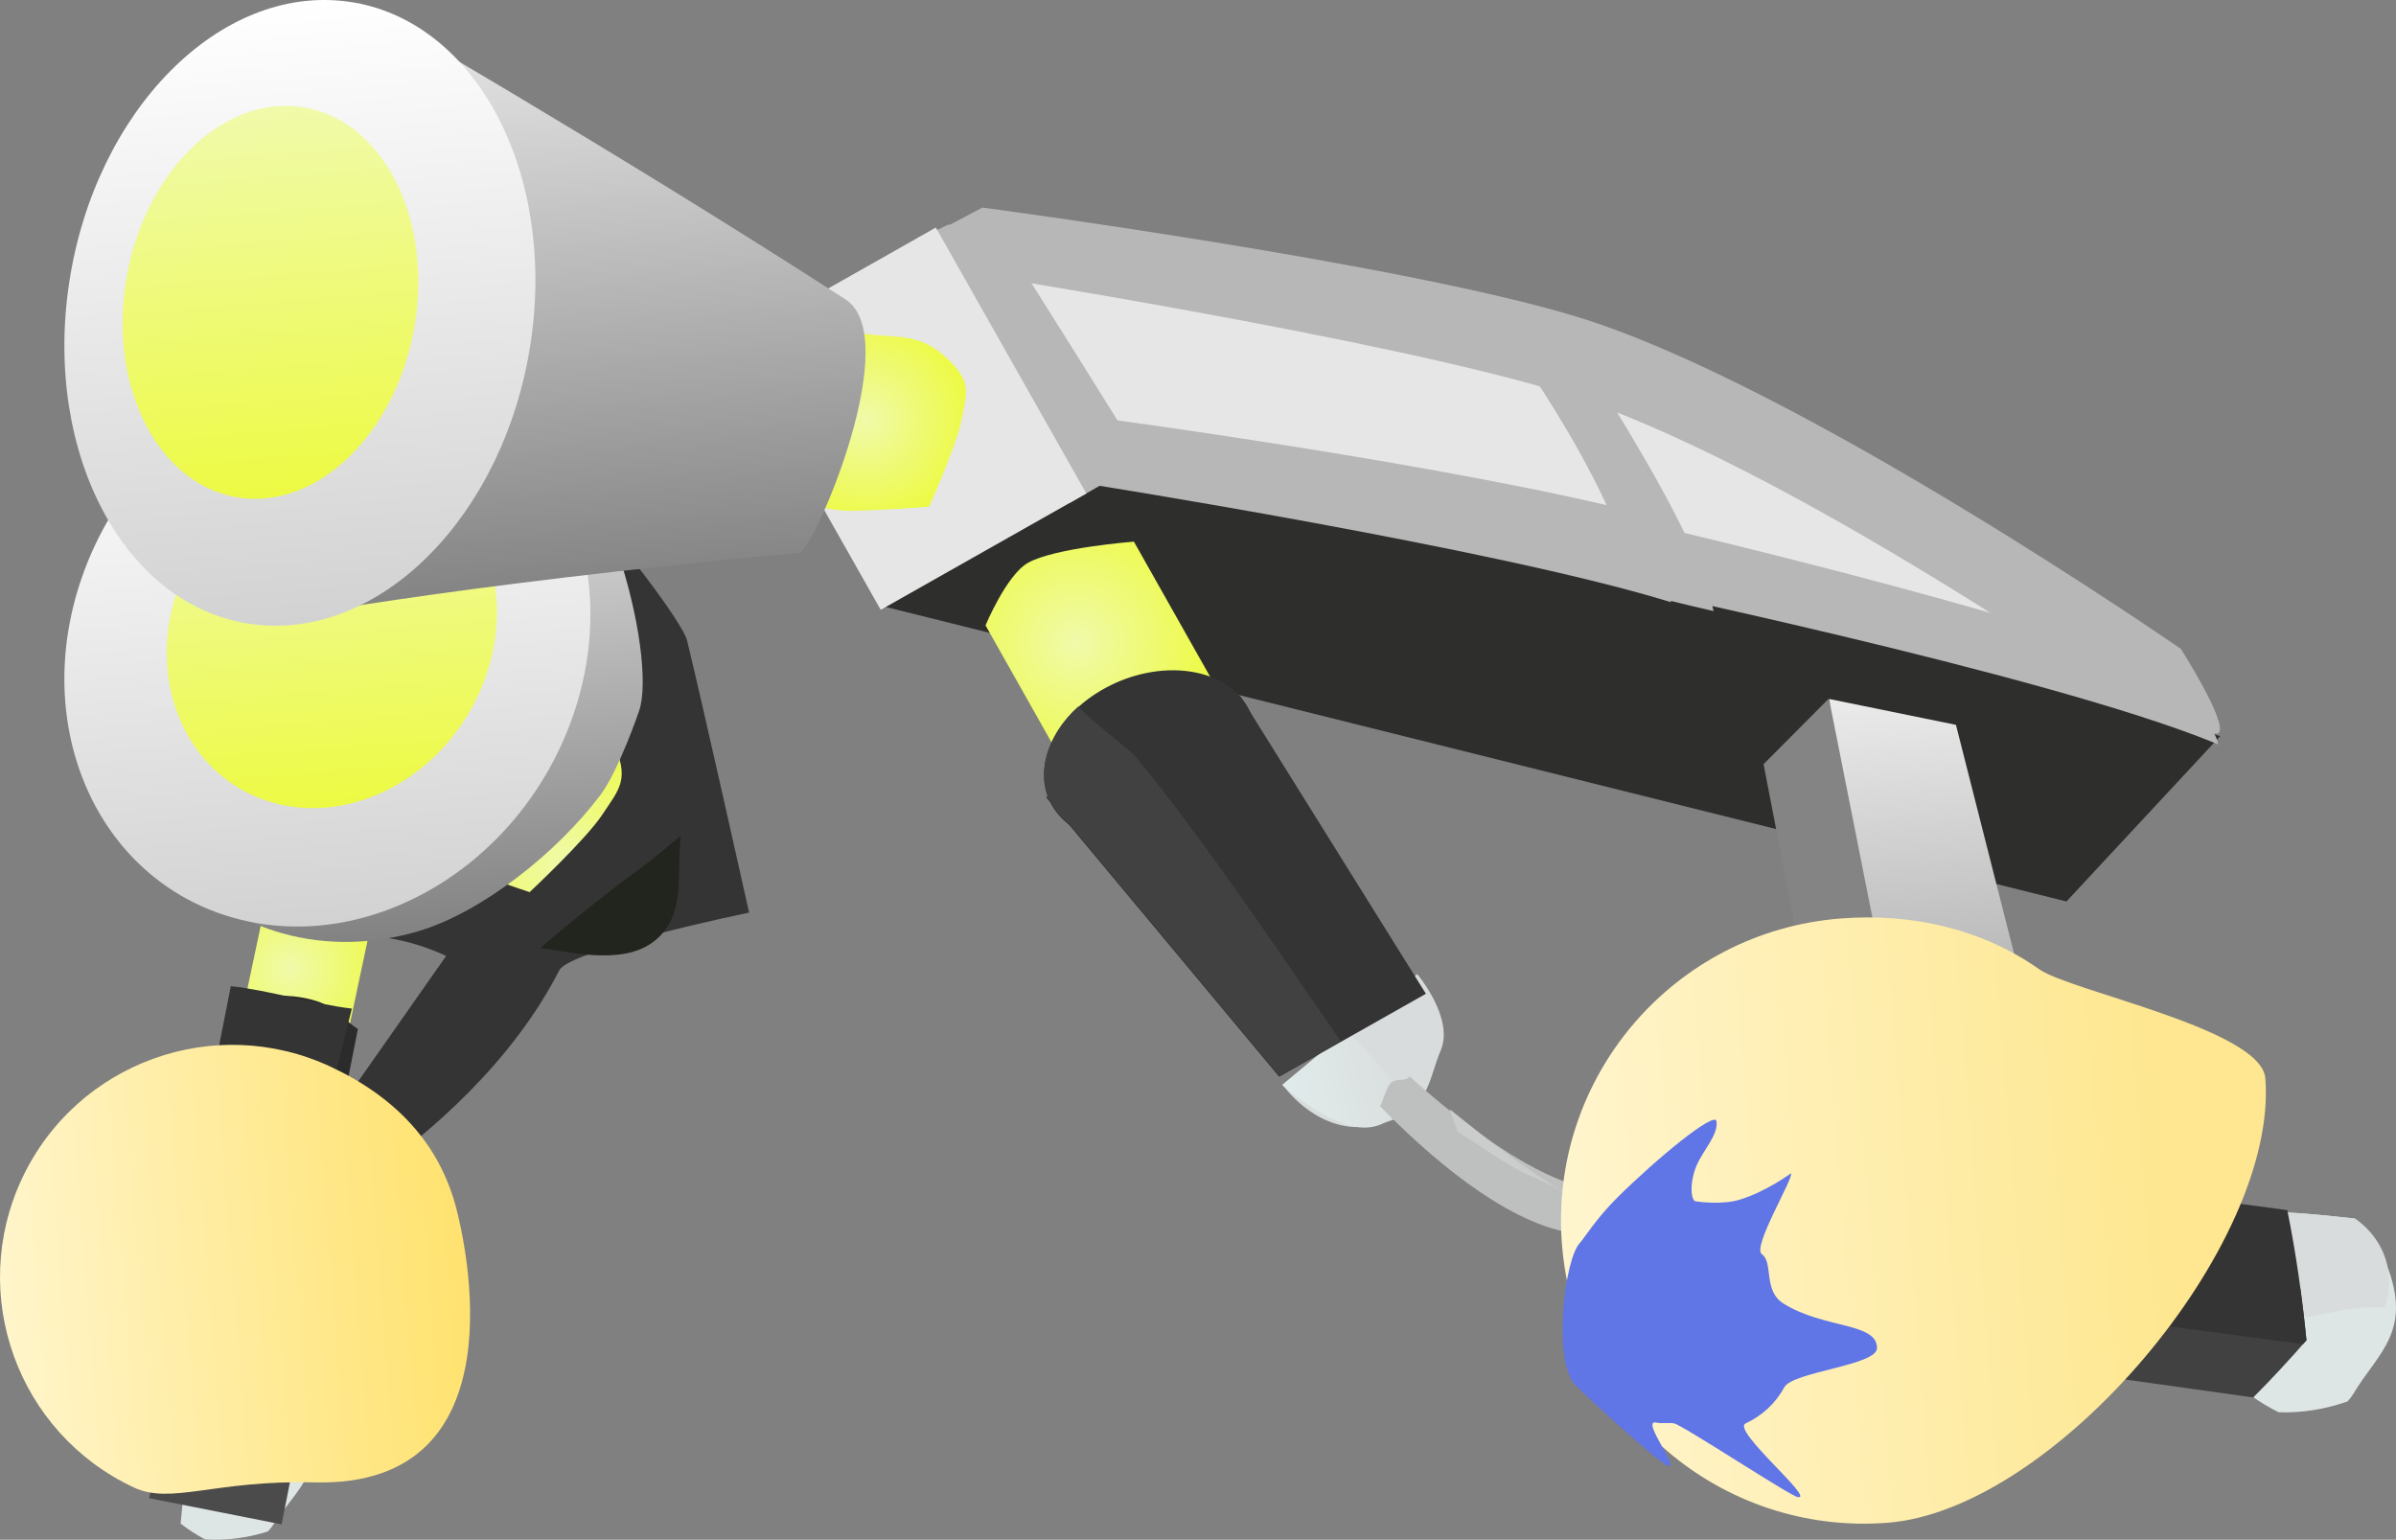 <svg version="1.1" xmlns="http://www.w3.org/2000/svg" xmlns:xlink="http://www.w3.org/1999/xlink" width="237.949" height="152.927" viewBox="0,0,237.949,152.927"><rect x="0" y="0" width="237.949" height="152.927" fill="#808080" stroke="none"/><defs><radialGradient cx="249.338" cy="260.896" r="10.112" gradientUnits="userSpaceOnUse" id="color-1"><stop offset="0" stop-color="#f0faaa"/><stop offset="1" stop-color="#edfa43"/></radialGradient><radialGradient cx="276.692" cy="250.508" r="13.963" gradientUnits="userSpaceOnUse" id="color-2"><stop offset="0" stop-color="#f0faaa"/><stop offset="1" stop-color="#edfa43"/></radialGradient><linearGradient x1="255.851" y1="205.058" x2="259.996" y2="257.95" gradientUnits="userSpaceOnUse" id="color-3"><stop offset="0" stop-color="#ebebeb"/><stop offset="1" stop-color="#828282"/></linearGradient><linearGradient x1="250.895" y1="201.497" x2="255.199" y2="256.417" gradientUnits="userSpaceOnUse" id="color-4"><stop offset="0" stop-color="#ffffff"/><stop offset="1" stop-color="#d2d2d2"/></linearGradient><linearGradient x1="252.137" y1="210.295" x2="254.839" y2="244.779" gradientUnits="userSpaceOnUse" id="color-5"><stop offset="0" stop-color="#f0faaa"/><stop offset="1" stop-color="#edfa43"/></linearGradient><linearGradient x1="348.419" y1="274.474" x2="360.993" y2="270.957" gradientUnits="userSpaceOnUse" id="color-6"><stop offset="0" stop-color="#e1ebeb"/><stop offset="1" stop-color="#d9dcdc"/></linearGradient><radialGradient cx="306.496" cy="206.414" r="10.425" gradientUnits="userSpaceOnUse" id="color-7"><stop offset="0" stop-color="#f0faaa"/><stop offset="1" stop-color="#edfa43"/></radialGradient><linearGradient x1="272.83" y1="163.738" x2="277.555" y2="224.034" gradientUnits="userSpaceOnUse" id="color-8"><stop offset="0" stop-color="#ebebeb"/><stop offset="1" stop-color="#828282"/></linearGradient><linearGradient x1="247.907" y1="165.046" x2="252.727" y2="226.55" gradientUnits="userSpaceOnUse" id="color-9"><stop offset="0" stop-color="#ffffff"/><stop offset="1" stop-color="#d2d2d2"/></linearGradient><linearGradient x1="245.88" y1="175.443" x2="248.906" y2="214.061" gradientUnits="userSpaceOnUse" id="color-10"><stop offset="0" stop-color="#f0faaa"/><stop offset="1" stop-color="#edfa43"/></linearGradient><radialGradient cx="327.516" cy="228.57" r="13.752" gradientUnits="userSpaceOnUse" id="color-11"><stop offset="0" stop-color="#f0faaa"/><stop offset="1" stop-color="#edfa43"/></radialGradient><linearGradient x1="412.973" y1="233.296" x2="417.498" y2="291.037" gradientUnits="userSpaceOnUse" id="color-12"><stop offset="0" stop-color="#ebebeb"/><stop offset="1" stop-color="#828282"/></linearGradient><linearGradient x1="375.653" y1="288.307" x2="435.666" y2="283.604" gradientUnits="userSpaceOnUse" id="color-13"><stop offset="0" stop-color="#fff5ce"/><stop offset="1" stop-color="#fee790"/></linearGradient><linearGradient x1="220.606" y1="293.37" x2="266.606" y2="289.766" gradientUnits="userSpaceOnUse" id="color-14"><stop offset="0" stop-color="#fff5cb"/><stop offset="1" stop-color="#ffe26f"/></linearGradient></defs><g transform="translate(-220.534,-164.722)"><g data-paper-data="{&quot;isPaintingLayer&quot;:true}" fill-rule="nonzero" stroke="none" stroke-linecap="butt" stroke-linejoin="miter" stroke-miterlimit="10" stroke-dasharray="" stroke-dashoffset="0" style="mix-blend-mode: normal"><g stroke-width="0"><path d="M250.803,304.002c2.621,6.581 -0.719,8.404 -3.082,12.088c-0.173,0.27 -0.372,0.516 -0.592,0.741c-2.082,0.653 -4.17,0.916 -6.228,0.786c-0.815,-0.432 -1.604,-0.929 -2.428,-1.568l1.48,-15.524c0.295,-0.193 0.584,-0.369 0.866,-0.517c0.274,-0.144 0.549,-0.284 0.827,-0.421c2.214,0.145 4.405,0.467 6.593,0.761c1.034,0.913 1.947,2.102 2.565,3.654z" data-paper-data="{&quot;index&quot;:null}" fill="#dee5e5"/><path d="M248.92,308.115c-4.08,-0.451 -8.566,1.501 -11.638,0.744l0.397,-8.395c0.45,-0.31 0.889,-0.595 1.312,-0.817c0.274,-0.144 0.549,-0.284 0.827,-0.421c2.244,0.147 4.465,0.475 6.682,0.773c0.472,0.37 0.896,0.766 1.25,1.188c2.77,3.302 1.17,6.928 1.17,6.928z" data-paper-data="{&quot;index&quot;:null}" fill="#d9dcdc"/><path d="M235.347,313.524l2.599,-13.155l13.155,2.599l-2.599,13.155z" data-paper-data="{&quot;index&quot;:null}" fill="#4b4b4b"/><path d="M241.82,311.385c0,0 -0.849,-8.571 -0.57,-13.023c0.307,-4.895 2.337,-15.143 2.337,-15.143l3.144,0.899c0,0 -1.631,9.182 -1.961,13.919c-0.317,4.538 0.854,12.707 0.854,12.707z" data-paper-data="{&quot;index&quot;:null}" fill="#bec0c0"/><path d="M245.715,256.029l5.391,-55.072c0,0 12.935,1.338 23.486,9.387c2.735,2.087 13.583,15.557 14.187,18.035c1.55,6.364 6.151,26.982 6.151,26.982c0,0 -17.806,3.689 -18.85,5.728c-9.25,18.072 -31.953,28.118 -31.953,28.118l20.709,-29.532c0,0 -4.428,-2.3 -9.616,-2.004c-6.27,0.358 -9.505,-1.642 -9.505,-1.642z" data-paper-data="{&quot;index&quot;:null}" fill="#343434"/><path d="M269.784,213.925c0.25,0.317 0.505,0.629 0.763,0.938c0.003,1.009 0.552,1.822 0.552,1.822l0.899,1.058c0.778,0.596 1.643,1.07 2.481,1.583c0.304,0.44 0.555,0.806 0.688,1.032c2.006,3.401 3.611,6.921 4.994,10.554c-1.876,2.573 -3.597,5.304 -5.482,7.836c-3.546,4.76 -6.778,9.624 -9.766,14.628c-0.268,-0.013 -0.536,-0.031 -0.804,-0.056c-4.164,-0.38 -8.353,-0.9 -12.501,-1.6c-0.27,-0.13 -0.482,-0.261 -0.611,-0.393c-0.073,-0.151 -0.154,-0.298 -0.243,-0.441c-0.002,-6.6 0.064,-13.7 1.839,-19.165c2.937,-9.044 6.186,-17.988 9.609,-26.863c3.056,2.632 5.099,5.916 7.584,9.067z" data-paper-data="{&quot;index&quot;:null}" fill="#22241e"/><path d="M285.529,258.18c-3.248,2.6 -8.998,0.911 -11.352,0.716c3.176,-2.735 6.466,-5.363 9.901,-7.891c1.334,-0.982 2.683,-2.125 4.064,-3.289c-0.49,3.75 0.635,7.864 -2.613,10.464z" data-paper-data="{&quot;index&quot;:null}" fill="#22241e"/><path d="M251.283,235.173c0,0 3.461,-2.021 5.116,-1.661c2.072,0.45 6.35,4.153 6.35,4.153l-3.782,17.841l-11.466,-2.493z" data-paper-data="{&quot;index&quot;:null}" fill="#f929d7"/><path d="M248.205,248.288c0,0 3.15,-1.84 4.658,-1.512c1.886,0.41 5.781,3.781 5.781,3.781l-3.443,16.242l-10.439,-2.269z" data-paper-data="{&quot;index&quot;:null}" fill="url(#color-1)"/><path d="M256.444,244.576l8.022,-18.581c0,0 6.711,4.75 9.728,6.585c2.687,1.635 5.417,2.042 7.177,5.782c1.76,3.74 0.714,4.651 -1.03,7.282c-1.646,2.484 -7.211,7.685 -7.211,7.685c0,0 -6.277,-2.09 -8.671,-3.124c-2.736,-1.181 -8.016,-5.629 -8.016,-5.629z" fill="url(#color-2)"/><path d="M262.057,257.217c-4.406,1.302 -9.055,1.449 -13.524,0.19c-13.469,-3.795 -20.207,-18.924 -15.05,-33.791c5.157,-14.867 24.807,-21.871 38.275,-18.076c8.615,2.427 14.103,24.431 12.245,29.789c0,0 -2.012,5.925 -3.86,8.375c-4.385,5.816 -11.845,11.668 -18.086,13.512z" data-paper-data="{&quot;index&quot;:null}" fill="url(#color-3)"/><path d="M241.017,286.224l4.451,-22.532c2.257,-0.114 4.479,-0.251 6.719,0.529c1.461,0.508 2.575,1.851 3.889,2.701l-4.235,21.44z" data-paper-data="{&quot;index&quot;:null}" fill="#2b2b2b"/><path d="M277.434,235.828c-5.157,14.867 -20.255,23.843 -33.724,20.048c-13.469,-3.795 -20.207,-18.924 -15.05,-33.791c5.157,-14.867 20.255,-23.843 33.724,-20.048c13.469,3.795 20.207,18.924 15.05,33.791z" data-paper-data="{&quot;index&quot;:null}" fill="url(#color-4)"/><path d="M268.801,231.852c-3.238,9.335 -12.718,14.971 -21.175,12.588c-8.457,-2.383 -12.688,-11.882 -9.45,-21.217c3.238,-9.335 12.718,-14.971 21.175,-12.588c8.457,2.383 12.688,11.882 9.45,21.217z" data-paper-data="{&quot;index&quot;:null}" fill="url(#color-5)"/><path d="M238.896,285.764l4.562,-23.097c3.673,0.39 8.359,1.803 12.021,2.23l-5.759,23.005z" data-paper-data="{&quot;index&quot;:null}" fill="#343434"/></g><g stroke-width="0"><path d="M457.283,289.675c3.105,7.156 -0.512,9.274 -2.99,13.408c-0.182,0.303 -0.392,0.581 -0.627,0.835c-2.27,0.788 -4.559,1.147 -6.829,1.073c-0.911,-0.449 -1.797,-0.969 -2.724,-1.644l1.111,-17.137c0.318,-0.222 0.63,-0.426 0.936,-0.598c0.296,-0.167 0.595,-0.331 0.896,-0.491c2.441,0.086 4.865,0.367 7.282,0.618c1.169,0.97 2.213,2.249 2.945,3.936z" data-paper-data="{&quot;index&quot;:null}" fill="#dee5e5"/><path d="M457.371,294.602c-4.506,-0.36 -9.379,1.937 -12.785,1.207l0.157,-9.254c0.485,-0.356 0.959,-0.685 1.416,-0.943c0.296,-0.167 0.595,-0.331 0.896,-0.491c2.474,0.087 4.93,0.374 7.381,0.628c0.531,0.392 1.012,0.814 1.416,1.266c3.159,3.542 1.519,7.586 1.519,7.586z" data-paper-data="{&quot;index&quot;:null}" fill="#d9dcdc"/><path d="M357.075,276.477c-5.489,1.231 -9.09,-3.931 -9.09,-3.931l13.295,-11.079c0,0 3.693,4.372 2.337,7.572c-1.356,3.2 -1.053,6.207 -6.542,7.438z" fill="#d9dcdc"/><path d="M308.326,224.962l0.3,-26.404l132.399,39.278l-15.27,16.421z" fill="#2e2f2d"/><path d="M355.578,276.688c-3.406,-0.336 -7.718,-4.214 -7.718,-4.214l6.39,-5.324c1.872,1.674 3.924,4.08 6.048,6.552c0,0 -1.314,3.323 -4.719,2.986z" fill="url(#color-6)"/><path d="M322.703,191.722l32.306,0.367c2.909,1.641 8.587,2.379 9.995,2.545c6.324,0.747 12.22,3.502 18.192,5.644l-0.175,15.385l-33.012,-0.375c-0.035,-0.058 -0.071,-0.117 -0.108,-0.175c-0.595,-2.275 -2.652,-3.966 -5.117,-3.994c-0.004,-0 -0.009,-0 -0.013,-0c-0.056,-0.017 -0.111,-0.032 -0.165,-0.046l-0.078,-0.001c-7.508,-0.619 -14.577,-3.653 -21.991,-4.672z" fill="#e6e6e6"/><path d="M387.002,203.177c5.851,7.519 18.677,14.049 24.614,16.576c3.584,1.525 7.177,3.027 10.769,4.533l-1.394,1.194l-0.099,0.139l-0.148,0.086l-2.529,2.455l-2.758,-0.031l-1.733,-0.25l-2.397,-0.589l-0.021,0l-0.019,-0.01l-3.431,-0.816l-0.034,0l-0.03,-0.015l-2.096,-0.471l-1.16,-0.302l-0.279,-0.003l-0.257,-0.108l-3.157,-0.485l-3.156,-0.634l-0.21,0.01l-0.197,-0.075l-2.745,-0.335l-3.253,-0.478l-1.555,-0.299l-0.951,-0.2l-0.261,-0.534l-0.314,-0.373l-0.186,-0.451l-0.462,-0.627l-0.297,-0.246l-0.196,-0.332l-0.928,-0.943l-0.211,-0.129l-0.144,-0.201l-0.275,-0.233l-0.186,-0.303l-0.194,-0.396l-0.274,-0.326l-0.153,-0.397l-0.77,-1.096l-0.154,-0.133l-0.087,-0.184l-0.771,-0.941l-0.325,-0.242l-0.226,-0.337l-1.346,-1.215l-0.396,-2.81l0.043,-3.8l0.091,-0.74l0.071,-0.269l0.003,-0.219l0.09,-0.2l0.024,-0.134l0.108,-0.208l0.066,-0.279l0.166,-0.234l0.483,-1.237l0.023,-0.181z" fill="#e6e6e6"/><path d="M328.767,212.817l-3.728,-4.701l3.804,-2.009c0,0 36.562,4.843 55.55,9.856c0.741,2.839 1.432,5.702 2.095,8.574c-0.147,-0.046 -0.293,-0.091 -0.439,-0.135c-17.311,-5.267 -57.282,-11.585 -57.282,-11.585z" fill="#b7b7b7"/><path d="M326.751,214.677l-15.043,-26.38c0,0 1.47,-0.471 2.846,-1.197c1.146,-0.604 5.681,2.802 6.277,2.463c0.12,-0.068 13.21,20.957 13.21,20.957z" fill="#b7b7b7"/><path d="M307.998,225.292l-14.947,-26.414l20.421,-11.555l14.947,26.414z" fill="#e6e6e6"/><path d="M296.334,213.616l0.202,-17.751c0,0 7.038,1.572 10.101,2.036c2.728,0.413 5.075,-0.182 7.765,2.249c2.69,2.43 2.152,3.522 1.632,6.24c-0.491,2.567 -3.234,8.66 -3.234,8.66c0,0 -5.787,0.433 -8.074,0.407c-2.613,-0.03 -8.391,-1.841 -8.391,-1.841z" fill="url(#color-7)"/><path d="M246.855,226.44l9.356,-61.399c0,0 25.45,14.652 48.294,29.421c5.833,3.771 -2.847,24.176 -4.503,25.148c-35.97,3.355 -53.147,6.83 -53.147,6.83z" fill="url(#color-8)"/><path d="M273.223,198.847c-2.603,17.079 -14.967,29.559 -27.618,27.875c-12.65,-1.684 -20.796,-16.894 -18.193,-33.973c2.603,-17.079 14.968,-29.559 27.618,-27.875c12.65,1.684 20.796,16.894 18.193,33.973z" fill="url(#color-9)"/><path d="M261.775,196.666c-1.634,10.724 -9.398,18.56 -17.341,17.502c-7.943,-1.057 -13.058,-10.608 -11.423,-21.332c1.634,-10.724 9.398,-18.56 17.341,-17.502c7.943,1.057 13.058,10.608 11.423,21.332z" fill="url(#color-10)"/><path d="M318.021,192.05l-3.728,-4.701l3.804,-2.009c0,0 41.456,5.492 59.006,10.832c22.118,6.73 60.023,33.005 60.023,33.005c0,0 4.576,7.186 3.782,8.308c-0.491,0.693 -8.094,-2.22 -8.094,-2.22c0,0 -35.315,-24.876 -57.511,-31.63c-17.311,-5.267 -57.282,-11.585 -57.282,-11.585z" fill="#b7b7b7"/><path d="M374.922,198.709c0,0 2.369,0.629 3.97,3.273c4.209,6.952 10.464,16.89 11.813,23.431c-3.061,-0.709 -5.771,-1.335 -7.674,-1.978c-2.091,-11.057 -14.242,-27.09 -14.242,-27.09z" fill="#b7b7b7"/><path d="M378.93,222.392l-3.28,-5.024l3.973,-1.651c0,0 35.962,8.183 54.409,14.919c0.477,2.895 6.383,5.095 6.78,8.016c-0.142,-0.059 -0.283,-0.117 -0.424,-0.175c-16.753,-6.836 -61.457,-16.086 -61.457,-16.086z" fill="#b7b7b7"/><path d="M318.407,226.834c0,0 2.085,-5.009 4.213,-6.21c2.663,-1.503 10.523,-2.106 10.523,-2.106l11.039,19.562l-14.737,8.316z" fill="url(#color-11)"/><path d="M344.287,234.691c2.391,3.761 0.043,9.108 -5.243,11.942c-5.286,2.834 -11.509,2.082 -13.9,-1.679c-2.391,-3.761 -0.043,-9.108 5.243,-11.942c5.286,-2.834 11.509,-2.082 13.9,1.679z" fill="#343434"/><path d="M324.434,243.918l19.229,-10.127l18.478,29.631l-14.572,8.244z" fill="#343434"/><g fill="#414141"><path d="M325.171,244.863c-1.912,-3.009 -0.793,-7.033 2.439,-9.973c1.905,2.006 4.959,4.077 5.808,5.12c1.816,2.233 3.557,4.479 5.248,6.741c-5.195,2.584 -11.165,1.777 -13.495,-1.889z"/><path d="M324.462,243.827l8.373,-4.409c0.244,0.222 0.443,0.421 0.582,0.593c7.416,9.115 13.568,18.466 20.263,28.123l-6.083,3.441z"/></g><path d="M395.675,240.621l6.449,-6.482l17.82,55.877c-4.946,-0.429 -9.893,-0.773 -14.856,-0.749z" fill="#848484"/><path d="M402.177,234.142l12.604,2.572l13.481,53.065c-1.133,0.219 -2.265,0.448 -3.397,0.681c-3.9,-0.357 -7.797,-0.72 -11.699,-0.951z" fill="url(#color-12)"/><path d="M396.027,296.74l6.058,-5.103l-0.109,-6.5l47.02,7.601c0.229,1.695 0.426,3.395 0.596,5.097c-1.685,1.935 -3.44,3.828 -5.287,5.684z" fill="#414141"/><path d="M402.175,291.969l-0.427,-13.159l45.939,6.102c0.865,4.261 1.472,8.585 1.906,12.923c-0.113,0.129 -0.226,0.259 -0.339,0.388z" fill="#343434"/><path d="M378.643,282.827c3.145,0.512 10.361,1.669 14.656,2.356c0.081,0.915 0.601,1.423 0.71,2.335c0.068,0.567 -0.665,2.16 -0.665,2.16c0,0 -12.953,-1.883 -16.782,-2.506c-6.736,-1.098 -14.348,-7.846 -18.973,-12.583c0.423,-0.756 0.586,-1.935 1.198,-2.407c0.47,-0.362 1.397,-0.005 1.737,-0.557c5.356,4.868 12.654,10.312 18.117,11.202z" fill="#bec0c0"/><path d="M364.5,274.882c4.112,3.313 8.123,6.486 12.911,9.127c-0.374,-0.114 -0.748,-0.23 -1.121,-0.348c-0.472,-0.927 -3.648,-2.024 -4.628,-2.544c-2.014,-1.068 -4.149,-2.616 -6.358,-3.989c-0.261,-0.751 -0.532,-1.497 -0.804,-2.246z" fill="#cbcdcd"/></g><path d="M389.917,300.605l-1.542,-15.295c0,0 7.672,-5.304 7.898,-5.406c0.125,-0.056 3.393,15.138 3.043,14.878c-1.076,-0.801 -9.399,5.823 -9.399,5.823z" fill="#4b4b4b" stroke-width="0"/><path d="M376.822,292.602c0.002,-0.174 0.144,-0.313 0.318,-0.311c0.174,0.002 0.313,0.144 0.311,0.318c-0.002,0.174 -0.144,0.313 -0.318,0.311c-0.174,-0.002 -0.313,-0.144 -0.311,-0.318z" fill="#414141" stroke-width="0.5"/><path d="M384.565,285.996c2.809,-6.092 10.309,-5.765 10.309,-5.765l0.866,20.622c0,0 -6.818,0.332 -8.867,-3.271c-2.05,-3.603 -5.117,-5.494 -2.308,-11.586z" data-paper-data="{&quot;index&quot;:null}" fill="#dee5e5" stroke-width="0"/><path d="M385.847,283.737c2.785,-2.983 9.584,-4.26 9.584,-4.26l-0.07,12.041c-2.943,0.561 -7.087,-1.509 -10.968,-1.288c0,0 -1.331,-3.51 1.454,-6.493z" data-paper-data="{&quot;index&quot;:null}" fill="#d9dcdc" stroke-width="0"/><g stroke-width="0"><path d="M375.653,288.307c-1.299,-16.572 11.083,-31.059 27.655,-32.358c7.359,-0.577 14.228,1.159 19.748,5.042c3.122,2.196 22.07,5.945 22.452,10.831c1.299,16.572 -20.925,42.842 -37.497,44.14c-16.572,1.299 -31.059,-11.083 -32.358,-27.655z" fill="url(#color-13)"/><path d="M397.734,302.505c-0.91,1.67 -2.236,2.831 -3.848,3.599c-1.395,0.664 6.934,7.555 5.199,7.316c-0.772,-0.106 -11.504,-7.208 -12.321,-7.33c-0.605,-0.091 -1.129,0.054 -1.767,-0.077c-1.567,-0.322 2.604,4.917 1.119,4.266c-1.218,-0.534 -8.312,-7.157 -9.116,-7.968c-2.267,-2.288 -1.142,-12.628 0.484,-14.201c0.243,-0.235 1.602,-2.4 3.668,-4.446c3.938,-3.899 9.687,-8.625 9.849,-7.58c0.209,1.352 -1.39,2.946 -2.008,4.47c-0.727,1.792 -0.486,3.422 -0.079,3.483c0.401,0.06 2.686,0.355 4.361,-0.153c2.705,-0.821 5.113,-2.631 5.119,-2.625c0.325,0.4 -3.885,7.338 -2.891,8.026c1.168,0.808 0.107,3.631 2.141,4.903c4.03,2.522 9.321,1.864 9.297,4.433c-0.016,1.728 -8.361,2.334 -9.205,3.884z" data-paper-data="{&quot;index&quot;:null}" fill="#6075e6"/></g><path d="M233.823,312.457c-11.537,-5.403 -16.51,-19.135 -11.107,-30.672c5.403,-11.537 19.135,-16.51 30.672,-11.107c6.439,3.016 10.753,7.598 12.44,13.974c0.846,3.197 6.677,27.833 -14.073,27.303c-9.919,-0.253 -14.2,2.249 -17.932,0.502z" data-paper-data="{&quot;index&quot;:null}" fill="url(#color-14)" stroke-width="0"/></g></g></svg>
